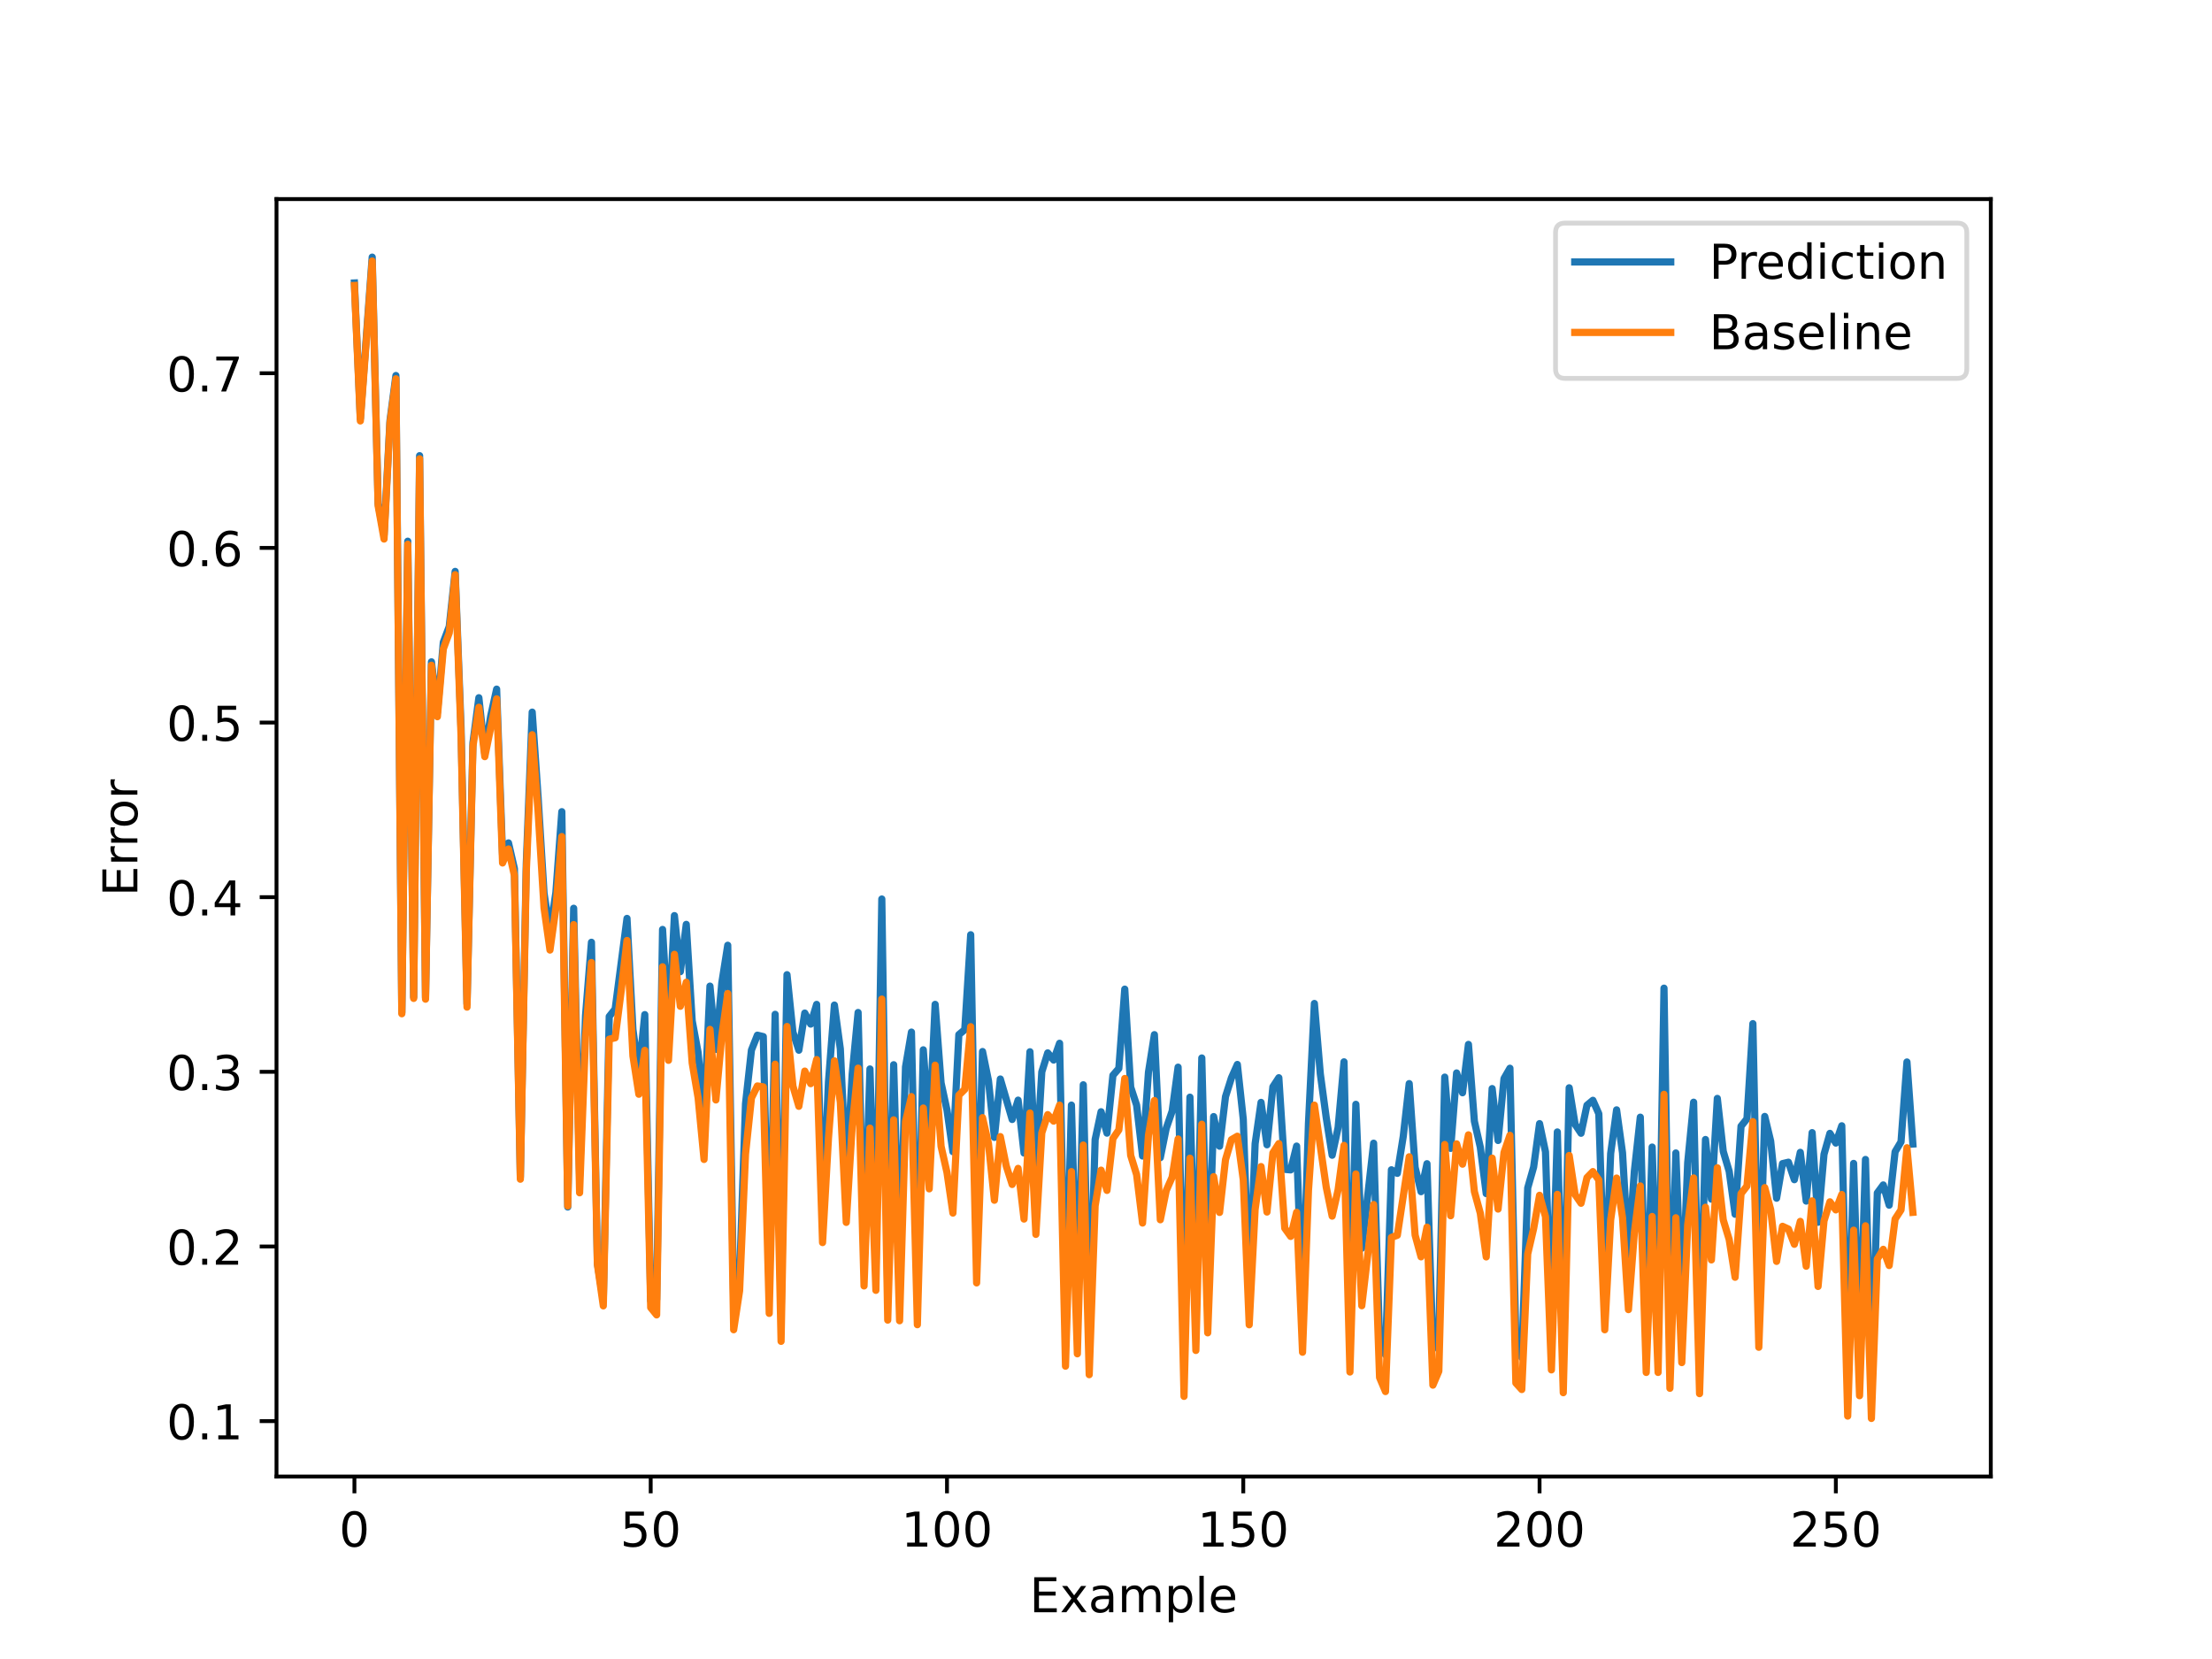 <?xml version="1.0" encoding="utf-8" standalone="no"?>
<!DOCTYPE svg PUBLIC "-//W3C//DTD SVG 1.1//EN"
  "http://www.w3.org/Graphics/SVG/1.1/DTD/svg11.dtd">
<!-- Created with matplotlib (https://matplotlib.org/) -->
<svg height="345.6pt" version="1.1" viewBox="0 0 460.8 345.6" width="460.8pt" xmlns="http://www.w3.org/2000/svg" xmlns:xlink="http://www.w3.org/1999/xlink">
 <defs>
  <style type="text/css">
*{stroke-linecap:butt;stroke-linejoin:round;}
  </style>
 </defs>
 <g id="figure_1">
  <g id="patch_1">
   <path d="M 0 345.6 
L 460.8 345.6 
L 460.8 0 
L 0 0 
z
" style="fill:#ffffff;"/>
  </g>
  <g id="axes_1">
   <g id="patch_2">
    <path d="M 57.6 307.584 
L 414.72 307.584 
L 414.72 41.472 
L 57.6 41.472 
z
" style="fill:#ffffff;"/>
   </g>
   <g id="matplotlib.axis_1">
    <g id="xtick_1">
     <g id="line2d_1">
      <defs>
       <path d="M 0 0 
L 0 3.5 
" id="m9596ee7561" style="stroke:#000000;stroke-width:0.8;"/>
      </defs>
      <g>
       <use style="stroke:#000000;stroke-width:0.8;" x="73.833" xlink:href="#m9596ee7561" y="307.584"/>
      </g>
     </g>
     <g id="text_1">
      <!-- 0 -->
      <defs>
       <path d="M 31.781 66.406 
Q 24.172 66.406 20.328 58.906 
Q 16.5 51.422 16.5 36.375 
Q 16.5 21.391 20.328 13.891 
Q 24.172 6.391 31.781 6.391 
Q 39.453 6.391 43.281 13.891 
Q 47.125 21.391 47.125 36.375 
Q 47.125 51.422 43.281 58.906 
Q 39.453 66.406 31.781 66.406 
z
M 31.781 74.219 
Q 44.047 74.219 50.516 64.516 
Q 56.984 54.828 56.984 36.375 
Q 56.984 17.969 50.516 8.266 
Q 44.047 -1.422 31.781 -1.422 
Q 19.531 -1.422 13.062 8.266 
Q 6.594 17.969 6.594 36.375 
Q 6.594 54.828 13.062 64.516 
Q 19.531 74.219 31.781 74.219 
z
" id="DejaVuSans-48"/>
      </defs>
      <g transform="translate(70.651 322.182)scale(0.1 -0.1)">
       <use xlink:href="#DejaVuSans-48"/>
      </g>
     </g>
    </g>
    <g id="xtick_2">
     <g id="line2d_2">
      <g>
       <use style="stroke:#000000;stroke-width:0.8;" x="135.554" xlink:href="#m9596ee7561" y="307.584"/>
      </g>
     </g>
     <g id="text_2">
      <!-- 50 -->
      <defs>
       <path d="M 10.797 72.906 
L 49.516 72.906 
L 49.516 64.594 
L 19.828 64.594 
L 19.828 46.734 
Q 21.969 47.469 24.109 47.828 
Q 26.266 48.188 28.422 48.188 
Q 40.625 48.188 47.75 41.5 
Q 54.891 34.812 54.891 23.391 
Q 54.891 11.625 47.562 5.094 
Q 40.234 -1.422 26.906 -1.422 
Q 22.312 -1.422 17.547 -0.641 
Q 12.797 0.141 7.719 1.703 
L 7.719 11.625 
Q 12.109 9.234 16.797 8.062 
Q 21.484 6.891 26.703 6.891 
Q 35.156 6.891 40.078 11.328 
Q 45.016 15.766 45.016 23.391 
Q 45.016 31 40.078 35.438 
Q 35.156 39.891 26.703 39.891 
Q 22.75 39.891 18.812 39.016 
Q 14.891 38.141 10.797 36.281 
z
" id="DejaVuSans-53"/>
      </defs>
      <g transform="translate(129.192 322.182)scale(0.1 -0.1)">
       <use xlink:href="#DejaVuSans-53"/>
       <use x="63.623" xlink:href="#DejaVuSans-48"/>
      </g>
     </g>
    </g>
    <g id="xtick_3">
     <g id="line2d_3">
      <g>
       <use style="stroke:#000000;stroke-width:0.8;" x="197.276" xlink:href="#m9596ee7561" y="307.584"/>
      </g>
     </g>
     <g id="text_3">
      <!-- 100 -->
      <defs>
       <path d="M 12.406 8.297 
L 28.516 8.297 
L 28.516 63.922 
L 10.984 60.406 
L 10.984 69.391 
L 28.422 72.906 
L 38.281 72.906 
L 38.281 8.297 
L 54.391 8.297 
L 54.391 0 
L 12.406 0 
z
" id="DejaVuSans-49"/>
      </defs>
      <g transform="translate(187.732 322.182)scale(0.1 -0.1)">
       <use xlink:href="#DejaVuSans-49"/>
       <use x="63.623" xlink:href="#DejaVuSans-48"/>
       <use x="127.246" xlink:href="#DejaVuSans-48"/>
      </g>
     </g>
    </g>
    <g id="xtick_4">
     <g id="line2d_4">
      <g>
       <use style="stroke:#000000;stroke-width:0.8;" x="258.997" xlink:href="#m9596ee7561" y="307.584"/>
      </g>
     </g>
     <g id="text_4">
      <!-- 150 -->
      <g transform="translate(249.453 322.182)scale(0.1 -0.1)">
       <use xlink:href="#DejaVuSans-49"/>
       <use x="63.623" xlink:href="#DejaVuSans-53"/>
       <use x="127.246" xlink:href="#DejaVuSans-48"/>
      </g>
     </g>
    </g>
    <g id="xtick_5">
     <g id="line2d_5">
      <g>
       <use style="stroke:#000000;stroke-width:0.8;" x="320.718" xlink:href="#m9596ee7561" y="307.584"/>
      </g>
     </g>
     <g id="text_5">
      <!-- 200 -->
      <defs>
       <path d="M 19.188 8.297 
L 53.609 8.297 
L 53.609 0 
L 7.328 0 
L 7.328 8.297 
Q 12.938 14.109 22.625 23.891 
Q 32.328 33.688 34.812 36.531 
Q 39.547 41.844 41.422 45.531 
Q 43.312 49.219 43.312 52.781 
Q 43.312 58.594 39.234 62.25 
Q 35.156 65.922 28.609 65.922 
Q 23.969 65.922 18.812 64.312 
Q 13.672 62.703 7.812 59.422 
L 7.812 69.391 
Q 13.766 71.781 18.938 73 
Q 24.125 74.219 28.422 74.219 
Q 39.75 74.219 46.484 68.547 
Q 53.219 62.891 53.219 53.422 
Q 53.219 48.922 51.531 44.891 
Q 49.859 40.875 45.406 35.406 
Q 44.188 33.984 37.641 27.219 
Q 31.109 20.453 19.188 8.297 
z
" id="DejaVuSans-50"/>
      </defs>
      <g transform="translate(311.175 322.182)scale(0.1 -0.1)">
       <use xlink:href="#DejaVuSans-50"/>
       <use x="63.623" xlink:href="#DejaVuSans-48"/>
       <use x="127.246" xlink:href="#DejaVuSans-48"/>
      </g>
     </g>
    </g>
    <g id="xtick_6">
     <g id="line2d_6">
      <g>
       <use style="stroke:#000000;stroke-width:0.8;" x="382.44" xlink:href="#m9596ee7561" y="307.584"/>
      </g>
     </g>
     <g id="text_6">
      <!-- 250 -->
      <g transform="translate(372.896 322.182)scale(0.1 -0.1)">
       <use xlink:href="#DejaVuSans-50"/>
       <use x="63.623" xlink:href="#DejaVuSans-53"/>
       <use x="127.246" xlink:href="#DejaVuSans-48"/>
      </g>
     </g>
    </g>
    <g id="text_7">
     <!-- Example -->
     <defs>
      <path d="M 9.812 72.906 
L 55.906 72.906 
L 55.906 64.594 
L 19.672 64.594 
L 19.672 43.016 
L 54.391 43.016 
L 54.391 34.719 
L 19.672 34.719 
L 19.672 8.297 
L 56.781 8.297 
L 56.781 0 
L 9.812 0 
z
" id="DejaVuSans-69"/>
      <path d="M 54.891 54.688 
L 35.109 28.078 
L 55.906 0 
L 45.312 0 
L 29.391 21.484 
L 13.484 0 
L 2.875 0 
L 24.125 28.609 
L 4.688 54.688 
L 15.281 54.688 
L 29.781 35.203 
L 44.281 54.688 
z
" id="DejaVuSans-120"/>
      <path d="M 34.281 27.484 
Q 23.391 27.484 19.188 25 
Q 14.984 22.516 14.984 16.5 
Q 14.984 11.719 18.141 8.906 
Q 21.297 6.109 26.703 6.109 
Q 34.188 6.109 38.703 11.406 
Q 43.219 16.703 43.219 25.484 
L 43.219 27.484 
z
M 52.203 31.203 
L 52.203 0 
L 43.219 0 
L 43.219 8.297 
Q 40.141 3.328 35.547 0.953 
Q 30.953 -1.422 24.312 -1.422 
Q 15.922 -1.422 10.953 3.297 
Q 6 8.016 6 15.922 
Q 6 25.141 12.172 29.828 
Q 18.359 34.516 30.609 34.516 
L 43.219 34.516 
L 43.219 35.406 
Q 43.219 41.609 39.141 45 
Q 35.062 48.391 27.688 48.391 
Q 23 48.391 18.547 47.266 
Q 14.109 46.141 10.016 43.891 
L 10.016 52.203 
Q 14.938 54.109 19.578 55.047 
Q 24.219 56 28.609 56 
Q 40.484 56 46.344 49.844 
Q 52.203 43.703 52.203 31.203 
z
" id="DejaVuSans-97"/>
      <path d="M 52 44.188 
Q 55.375 50.25 60.062 53.125 
Q 64.75 56 71.094 56 
Q 79.641 56 84.281 50.016 
Q 88.922 44.047 88.922 33.016 
L 88.922 0 
L 79.891 0 
L 79.891 32.719 
Q 79.891 40.578 77.094 44.375 
Q 74.312 48.188 68.609 48.188 
Q 61.625 48.188 57.562 43.547 
Q 53.516 38.922 53.516 30.906 
L 53.516 0 
L 44.484 0 
L 44.484 32.719 
Q 44.484 40.625 41.703 44.406 
Q 38.922 48.188 33.109 48.188 
Q 26.219 48.188 22.156 43.531 
Q 18.109 38.875 18.109 30.906 
L 18.109 0 
L 9.078 0 
L 9.078 54.688 
L 18.109 54.688 
L 18.109 46.188 
Q 21.188 51.219 25.484 53.609 
Q 29.781 56 35.688 56 
Q 41.656 56 45.828 52.969 
Q 50 49.953 52 44.188 
z
" id="DejaVuSans-109"/>
      <path d="M 18.109 8.203 
L 18.109 -20.797 
L 9.078 -20.797 
L 9.078 54.688 
L 18.109 54.688 
L 18.109 46.391 
Q 20.953 51.266 25.266 53.625 
Q 29.594 56 35.594 56 
Q 45.562 56 51.781 48.094 
Q 58.016 40.188 58.016 27.297 
Q 58.016 14.406 51.781 6.484 
Q 45.562 -1.422 35.594 -1.422 
Q 29.594 -1.422 25.266 0.953 
Q 20.953 3.328 18.109 8.203 
z
M 48.688 27.297 
Q 48.688 37.203 44.609 42.844 
Q 40.531 48.484 33.406 48.484 
Q 26.266 48.484 22.188 42.844 
Q 18.109 37.203 18.109 27.297 
Q 18.109 17.391 22.188 11.75 
Q 26.266 6.109 33.406 6.109 
Q 40.531 6.109 44.609 11.75 
Q 48.688 17.391 48.688 27.297 
z
" id="DejaVuSans-112"/>
      <path d="M 9.422 75.984 
L 18.406 75.984 
L 18.406 0 
L 9.422 0 
z
" id="DejaVuSans-108"/>
      <path d="M 56.203 29.594 
L 56.203 25.203 
L 14.891 25.203 
Q 15.484 15.922 20.484 11.062 
Q 25.484 6.203 34.422 6.203 
Q 39.594 6.203 44.453 7.469 
Q 49.312 8.734 54.109 11.281 
L 54.109 2.781 
Q 49.266 0.734 44.188 -0.344 
Q 39.109 -1.422 33.891 -1.422 
Q 20.797 -1.422 13.156 6.188 
Q 5.516 13.812 5.516 26.812 
Q 5.516 40.234 12.766 48.109 
Q 20.016 56 32.328 56 
Q 43.359 56 49.781 48.891 
Q 56.203 41.797 56.203 29.594 
z
M 47.219 32.234 
Q 47.125 39.594 43.094 43.984 
Q 39.062 48.391 32.422 48.391 
Q 24.906 48.391 20.391 44.141 
Q 15.875 39.891 15.188 32.172 
z
" id="DejaVuSans-101"/>
     </defs>
     <g transform="translate(214.467 335.861)scale(0.1 -0.1)">
      <use xlink:href="#DejaVuSans-69"/>
      <use x="63.184" xlink:href="#DejaVuSans-120"/>
      <use x="122.363" xlink:href="#DejaVuSans-97"/>
      <use x="183.643" xlink:href="#DejaVuSans-109"/>
      <use x="281.055" xlink:href="#DejaVuSans-112"/>
      <use x="344.531" xlink:href="#DejaVuSans-108"/>
      <use x="372.314" xlink:href="#DejaVuSans-101"/>
     </g>
    </g>
   </g>
   <g id="matplotlib.axis_2">
    <g id="ytick_1">
     <g id="line2d_7">
      <defs>
       <path d="M 0 0 
L -3.5 0 
" id="mb8bf549bc8" style="stroke:#000000;stroke-width:0.8;"/>
      </defs>
      <g>
       <use style="stroke:#000000;stroke-width:0.8;" x="57.6" xlink:href="#mb8bf549bc8" y="296.042"/>
      </g>
     </g>
     <g id="text_8">
      <!-- 0.1 -->
      <defs>
       <path d="M 10.688 12.406 
L 21 12.406 
L 21 0 
L 10.688 0 
z
" id="DejaVuSans-46"/>
      </defs>
      <g transform="translate(34.697 299.842)scale(0.1 -0.1)">
       <use xlink:href="#DejaVuSans-48"/>
       <use x="63.623" xlink:href="#DejaVuSans-46"/>
       <use x="95.41" xlink:href="#DejaVuSans-49"/>
      </g>
     </g>
    </g>
    <g id="ytick_2">
     <g id="line2d_8">
      <g>
       <use style="stroke:#000000;stroke-width:0.8;" x="57.6" xlink:href="#mb8bf549bc8" y="259.661"/>
      </g>
     </g>
     <g id="text_9">
      <!-- 0.2 -->
      <g transform="translate(34.697 263.46)scale(0.1 -0.1)">
       <use xlink:href="#DejaVuSans-48"/>
       <use x="63.623" xlink:href="#DejaVuSans-46"/>
       <use x="95.41" xlink:href="#DejaVuSans-50"/>
      </g>
     </g>
    </g>
    <g id="ytick_3">
     <g id="line2d_9">
      <g>
       <use style="stroke:#000000;stroke-width:0.8;" x="57.6" xlink:href="#mb8bf549bc8" y="223.28"/>
      </g>
     </g>
     <g id="text_10">
      <!-- 0.3 -->
      <defs>
       <path d="M 40.578 39.312 
Q 47.656 37.797 51.625 33 
Q 55.609 28.219 55.609 21.188 
Q 55.609 10.406 48.188 4.484 
Q 40.766 -1.422 27.094 -1.422 
Q 22.516 -1.422 17.656 -0.516 
Q 12.797 0.391 7.625 2.203 
L 7.625 11.719 
Q 11.719 9.328 16.594 8.109 
Q 21.484 6.891 26.812 6.891 
Q 36.078 6.891 40.938 10.547 
Q 45.797 14.203 45.797 21.188 
Q 45.797 27.641 41.281 31.266 
Q 36.766 34.906 28.719 34.906 
L 20.219 34.906 
L 20.219 43.016 
L 29.109 43.016 
Q 36.375 43.016 40.234 45.922 
Q 44.094 48.828 44.094 54.297 
Q 44.094 59.906 40.109 62.906 
Q 36.141 65.922 28.719 65.922 
Q 24.656 65.922 20.016 65.031 
Q 15.375 64.156 9.812 62.312 
L 9.812 71.094 
Q 15.438 72.656 20.344 73.438 
Q 25.25 74.219 29.594 74.219 
Q 40.828 74.219 47.359 69.109 
Q 53.906 64.016 53.906 55.328 
Q 53.906 49.266 50.438 45.094 
Q 46.969 40.922 40.578 39.312 
z
" id="DejaVuSans-51"/>
      </defs>
      <g transform="translate(34.697 227.079)scale(0.1 -0.1)">
       <use xlink:href="#DejaVuSans-48"/>
       <use x="63.623" xlink:href="#DejaVuSans-46"/>
       <use x="95.41" xlink:href="#DejaVuSans-51"/>
      </g>
     </g>
    </g>
    <g id="ytick_4">
     <g id="line2d_10">
      <g>
       <use style="stroke:#000000;stroke-width:0.8;" x="57.6" xlink:href="#mb8bf549bc8" y="186.899"/>
      </g>
     </g>
     <g id="text_11">
      <!-- 0.4 -->
      <defs>
       <path d="M 37.797 64.312 
L 12.891 25.391 
L 37.797 25.391 
z
M 35.203 72.906 
L 47.609 72.906 
L 47.609 25.391 
L 58.016 25.391 
L 58.016 17.188 
L 47.609 17.188 
L 47.609 0 
L 37.797 0 
L 37.797 17.188 
L 4.891 17.188 
L 4.891 26.703 
z
" id="DejaVuSans-52"/>
      </defs>
      <g transform="translate(34.697 190.698)scale(0.1 -0.1)">
       <use xlink:href="#DejaVuSans-48"/>
       <use x="63.623" xlink:href="#DejaVuSans-46"/>
       <use x="95.41" xlink:href="#DejaVuSans-52"/>
      </g>
     </g>
    </g>
    <g id="ytick_5">
     <g id="line2d_11">
      <g>
       <use style="stroke:#000000;stroke-width:0.8;" x="57.6" xlink:href="#mb8bf549bc8" y="150.517"/>
      </g>
     </g>
     <g id="text_12">
      <!-- 0.5 -->
      <g transform="translate(34.697 154.317)scale(0.1 -0.1)">
       <use xlink:href="#DejaVuSans-48"/>
       <use x="63.623" xlink:href="#DejaVuSans-46"/>
       <use x="95.41" xlink:href="#DejaVuSans-53"/>
      </g>
     </g>
    </g>
    <g id="ytick_6">
     <g id="line2d_12">
      <g>
       <use style="stroke:#000000;stroke-width:0.8;" x="57.6" xlink:href="#mb8bf549bc8" y="114.136"/>
      </g>
     </g>
     <g id="text_13">
      <!-- 0.6 -->
      <defs>
       <path d="M 33.016 40.375 
Q 26.375 40.375 22.484 35.828 
Q 18.609 31.297 18.609 23.391 
Q 18.609 15.531 22.484 10.953 
Q 26.375 6.391 33.016 6.391 
Q 39.656 6.391 43.531 10.953 
Q 47.406 15.531 47.406 23.391 
Q 47.406 31.297 43.531 35.828 
Q 39.656 40.375 33.016 40.375 
z
M 52.594 71.297 
L 52.594 62.312 
Q 48.875 64.062 45.094 64.984 
Q 41.312 65.922 37.594 65.922 
Q 27.828 65.922 22.672 59.328 
Q 17.531 52.734 16.797 39.406 
Q 19.672 43.656 24.016 45.922 
Q 28.375 48.188 33.594 48.188 
Q 44.578 48.188 50.953 41.516 
Q 57.328 34.859 57.328 23.391 
Q 57.328 12.156 50.688 5.359 
Q 44.047 -1.422 33.016 -1.422 
Q 20.359 -1.422 13.672 8.266 
Q 6.984 17.969 6.984 36.375 
Q 6.984 53.656 15.188 63.938 
Q 23.391 74.219 37.203 74.219 
Q 40.922 74.219 44.703 73.484 
Q 48.484 72.75 52.594 71.297 
z
" id="DejaVuSans-54"/>
      </defs>
      <g transform="translate(34.697 117.935)scale(0.1 -0.1)">
       <use xlink:href="#DejaVuSans-48"/>
       <use x="63.623" xlink:href="#DejaVuSans-46"/>
       <use x="95.41" xlink:href="#DejaVuSans-54"/>
      </g>
     </g>
    </g>
    <g id="ytick_7">
     <g id="line2d_13">
      <g>
       <use style="stroke:#000000;stroke-width:0.8;" x="57.6" xlink:href="#mb8bf549bc8" y="77.755"/>
      </g>
     </g>
     <g id="text_14">
      <!-- 0.7 -->
      <defs>
       <path d="M 8.203 72.906 
L 55.078 72.906 
L 55.078 68.703 
L 28.609 0 
L 18.312 0 
L 43.219 64.594 
L 8.203 64.594 
z
" id="DejaVuSans-55"/>
      </defs>
      <g transform="translate(34.697 81.554)scale(0.1 -0.1)">
       <use xlink:href="#DejaVuSans-48"/>
       <use x="63.623" xlink:href="#DejaVuSans-46"/>
       <use x="95.41" xlink:href="#DejaVuSans-55"/>
      </g>
     </g>
    </g>
    <g id="text_15">
     <!-- Error -->
     <defs>
      <path d="M 41.109 46.297 
Q 39.594 47.172 37.812 47.578 
Q 36.031 48 33.891 48 
Q 26.266 48 22.188 43.047 
Q 18.109 38.094 18.109 28.812 
L 18.109 0 
L 9.078 0 
L 9.078 54.688 
L 18.109 54.688 
L 18.109 46.188 
Q 20.953 51.172 25.484 53.578 
Q 30.031 56 36.531 56 
Q 37.453 56 38.578 55.875 
Q 39.703 55.766 41.062 55.516 
z
" id="DejaVuSans-114"/>
      <path d="M 30.609 48.391 
Q 23.391 48.391 19.188 42.75 
Q 14.984 37.109 14.984 27.297 
Q 14.984 17.484 19.156 11.844 
Q 23.344 6.203 30.609 6.203 
Q 37.797 6.203 41.984 11.859 
Q 46.188 17.531 46.188 27.297 
Q 46.188 37.016 41.984 42.703 
Q 37.797 48.391 30.609 48.391 
z
M 30.609 56 
Q 42.328 56 49.016 48.375 
Q 55.719 40.766 55.719 27.297 
Q 55.719 13.875 49.016 6.219 
Q 42.328 -1.422 30.609 -1.422 
Q 18.844 -1.422 12.172 6.219 
Q 5.516 13.875 5.516 27.297 
Q 5.516 40.766 12.172 48.375 
Q 18.844 56 30.609 56 
z
" id="DejaVuSans-111"/>
     </defs>
     <g transform="translate(28.617 186.713)rotate(-90)scale(0.1 -0.1)">
      <use xlink:href="#DejaVuSans-69"/>
      <use x="63.184" xlink:href="#DejaVuSans-114"/>
      <use x="102.547" xlink:href="#DejaVuSans-114"/>
      <use x="141.41" xlink:href="#DejaVuSans-111"/>
      <use x="202.592" xlink:href="#DejaVuSans-114"/>
     </g>
    </g>
   </g>
   <g id="line2d_14">
    <path clip-path="url(#p3c044c644c)" d="M 73.833 58.948 
L 75.067 87.185 
L 77.536 53.568 
L 78.77 104.899 
L 80.005 111.431 
L 81.239 87.633 
L 82.474 78.227 
L 83.708 210.894 
L 84.943 112.745 
L 86.177 207.688 
L 87.411 94.928 
L 88.646 207.805 
L 89.88 137.875 
L 91.115 148.38 
L 92.349 133.793 
L 93.584 130.521 
L 94.818 119.033 
L 96.052 151.783 
L 97.287 209.084 
L 98.521 154.745 
L 99.756 145.35 
L 100.99 156.863 
L 102.225 149.149 
L 103.459 143.561 
L 104.693 178.053 
L 105.928 175.593 
L 107.162 180.958 
L 108.397 245.227 
L 109.631 179.976 
L 110.866 148.35 
L 112.1 166.113 
L 113.334 186.084 
L 114.569 194.144 
L 115.803 185.905 
L 117.038 169.087 
L 118.272 251.44 
L 119.507 189.211 
L 120.741 244.999 
L 121.975 211.589 
L 123.21 196.293 
L 124.444 263.172 
L 125.679 270.852 
L 126.913 211.75 
L 128.148 210.207 
L 130.616 191.323 
L 131.851 214.469 
L 133.085 223.593 
L 134.32 211.362 
L 135.554 270.961 
L 136.789 270.681 
L 138.023 193.623 
L 139.257 214.835 
L 140.492 190.739 
L 141.726 202.419 
L 142.961 192.566 
L 144.195 212.641 
L 145.43 219.272 
L 146.664 232.829 
L 147.898 205.429 
L 149.133 218.61 
L 150.367 204.745 
L 151.602 196.915 
L 152.836 271.195 
L 154.071 266.023 
L 155.305 229.929 
L 156.539 218.756 
L 157.774 215.65 
L 159.008 215.943 
L 160.243 268.103 
L 161.477 211.301 
L 162.712 273.63 
L 163.946 203.048 
L 165.18 215.009 
L 166.415 218.777 
L 167.649 211.043 
L 168.884 213.339 
L 170.118 209.236 
L 171.353 254.284 
L 172.587 225.356 
L 173.821 209.373 
L 175.056 218.513 
L 176.29 245.53 
L 177.525 223.765 
L 178.759 210.921 
L 179.994 262.773 
L 181.228 222.686 
L 182.462 263.639 
L 183.697 187.282 
L 184.931 269.566 
L 186.166 221.804 
L 187.4 264.706 
L 188.635 222.27 
L 189.869 215.005 
L 191.103 270.709 
L 192.338 218.697 
L 193.572 235.809 
L 194.807 209.23 
L 196.041 225.57 
L 197.276 231.257 
L 198.51 239.915 
L 199.744 215.528 
L 200.979 214.498 
L 202.213 194.725 
L 203.448 261.53 
L 204.682 219.055 
L 205.917 225.13 
L 207.151 236.937 
L 208.385 224.778 
L 210.854 233.207 
L 212.089 229.18 
L 213.323 240.2 
L 214.558 219.105 
L 215.792 244.096 
L 217.026 223.296 
L 218.261 219.336 
L 219.495 220.829 
L 220.73 217.333 
L 221.964 277.591 
L 223.199 230.213 
L 224.433 274.043 
L 225.667 225.983 
L 226.902 279.21 
L 228.136 237.39 
L 229.371 231.597 
L 230.605 236.052 
L 231.84 224.01 
L 233.074 222.578 
L 234.308 206.059 
L 235.543 226.463 
L 236.777 230.22 
L 238.012 240.817 
L 239.246 223.368 
L 240.48 215.537 
L 241.715 241.159 
L 242.949 235.05 
L 244.184 231.455 
L 245.418 222.31 
L 246.653 283.251 
L 247.887 228.562 
L 249.121 273.814 
L 250.356 220.397 
L 251.59 269.995 
L 252.825 232.605 
L 254.059 238.774 
L 255.294 228.451 
L 256.528 224.535 
L 257.762 221.749 
L 258.997 233.16 
L 260.231 269.469 
L 261.466 238.253 
L 262.7 229.649 
L 263.935 238.479 
L 265.169 226.402 
L 266.403 224.514 
L 267.638 243.597 
L 268.872 243.711 
L 270.107 238.751 
L 271.341 273.63 
L 272.576 234.039 
L 273.81 209.044 
L 275.044 223.693 
L 276.279 232.843 
L 277.513 240.653 
L 278.748 234.918 
L 279.982 221.2 
L 281.217 278.244 
L 282.451 230.052 
L 283.685 260.031 
L 286.154 238.151 
L 287.389 279.409 
L 288.623 282.217 
L 289.858 243.688 
L 291.092 244.429 
L 292.326 236.708 
L 293.561 225.735 
L 294.795 243.188 
L 296.03 248.247 
L 297.264 242.422 
L 298.499 280.988 
L 299.733 277.669 
L 300.967 224.382 
L 302.202 239.228 
L 303.436 223.518 
L 304.671 227.641 
L 305.905 217.573 
L 307.14 233.577 
L 308.374 238.975 
L 309.608 248.649 
L 310.843 226.772 
L 312.077 237.583 
L 313.312 224.683 
L 314.546 222.537 
L 315.781 279.496 
L 317.015 282.789 
L 318.249 247.474 
L 319.484 243.124 
L 320.718 234.074 
L 321.953 239.95 
L 323.187 277.664 
L 324.422 235.809 
L 325.656 282.482 
L 326.89 226.608 
L 328.125 234.229 
L 329.359 236.078 
L 330.594 230.244 
L 331.828 229.218 
L 333.063 232.019 
L 334.297 269.842 
L 335.531 240.297 
L 336.766 231.205 
L 338 240.144 
L 339.235 261.388 
L 340.469 243.938 
L 341.704 232.728 
L 342.938 278.874 
L 344.172 238.955 
L 345.407 278.709 
L 346.641 205.852 
L 347.876 282.003 
L 349.11 240.185 
L 350.345 272.966 
L 351.579 242.196 
L 352.813 229.612 
L 354.048 282.899 
L 355.282 237.382 
L 356.517 249.803 
L 357.751 228.82 
L 358.986 239.859 
L 360.22 244.005 
L 361.454 252.951 
L 362.689 234.609 
L 363.923 233.067 
L 365.158 213.246 
L 366.392 273.268 
L 367.627 232.575 
L 368.861 237.706 
L 370.095 249.608 
L 371.33 242.401 
L 372.564 242.11 
L 373.799 245.75 
L 375.033 240.056 
L 376.268 250.208 
L 377.502 235.949 
L 378.736 254.619 
L 379.971 240.464 
L 381.205 236.101 
L 382.44 238.124 
L 383.674 234.522 
L 384.909 287.587 
L 386.143 242.359 
L 387.377 282.411 
L 388.612 241.536 
L 389.846 287.984 
L 391.081 248.515 
L 392.315 246.844 
L 393.55 251.06 
L 394.784 239.927 
L 396.018 237.859 
L 397.253 221.233 
L 398.487 238.324 
L 398.487 238.324 
" style="fill:none;stroke:#1f77b4;stroke-linecap:square;stroke-width:1.5;"/>
   </g>
   <g id="line2d_15">
    <path clip-path="url(#p3c044c644c)" d="M 73.833 59.478 
L 75.067 87.69 
L 77.536 54.375 
L 78.77 105.37 
L 80.005 112.295 
L 81.239 88.105 
L 82.474 78.913 
L 83.708 211.185 
L 84.943 113.378 
L 86.177 207.984 
L 87.411 95.573 
L 88.646 208.147 
L 89.88 138.584 
L 91.115 149.3 
L 92.349 135.179 
L 93.584 131.837 
L 94.818 119.716 
L 96.052 153.52 
L 97.287 209.802 
L 98.521 155.484 
L 99.756 147.342 
L 100.99 157.624 
L 103.459 145.582 
L 104.693 179.772 
L 105.928 176.86 
L 107.162 182.417 
L 108.397 245.653 
L 109.631 181.684 
L 110.866 153.057 
L 112.1 169.162 
L 113.334 189.149 
L 114.569 197.909 
L 115.803 189.133 
L 117.038 174.272 
L 118.272 251.228 
L 119.507 192.614 
L 120.741 248.48 
L 121.975 215.978 
L 123.21 200.517 
L 124.444 263.39 
L 125.679 272.038 
L 126.913 216.482 
L 128.148 216.194 
L 129.382 206.595 
L 130.616 195.923 
L 131.851 219.973 
L 133.085 227.952 
L 134.32 218.811 
L 135.554 272.395 
L 136.789 273.915 
L 138.023 201.405 
L 139.257 220.885 
L 140.492 198.804 
L 141.726 209.627 
L 142.961 204.619 
L 144.195 221.44 
L 145.43 228.701 
L 146.664 241.532 
L 147.898 214.45 
L 149.133 229.138 
L 150.367 215.788 
L 151.602 206.967 
L 152.836 277.009 
L 154.071 268.89 
L 155.305 240.421 
L 156.539 228.73 
L 157.774 226.226 
L 159.008 226.419 
L 160.243 273.6 
L 161.477 221.699 
L 162.712 279.425 
L 163.946 213.839 
L 165.18 226.249 
L 166.415 230.463 
L 167.649 223.13 
L 168.884 225.747 
L 170.118 220.733 
L 171.353 258.848 
L 172.587 237.084 
L 173.821 220.995 
L 175.056 229.623 
L 176.29 254.646 
L 177.525 234.684 
L 178.759 222.514 
L 179.994 267.884 
L 181.228 235.014 
L 182.462 268.798 
L 183.697 208.132 
L 184.931 275.002 
L 186.166 233.294 
L 187.4 275.137 
L 188.635 233.655 
L 189.869 228.443 
L 191.103 275.96 
L 192.338 230.826 
L 193.572 247.662 
L 194.807 221.898 
L 196.041 238.796 
L 197.276 244.261 
L 198.51 252.705 
L 199.744 228.15 
L 200.979 226.922 
L 202.213 213.883 
L 203.448 267.25 
L 204.682 232.825 
L 205.917 238.23 
L 207.151 250.033 
L 208.385 236.776 
L 209.62 242.89 
L 210.854 246.744 
L 212.089 243.396 
L 213.323 253.953 
L 214.558 231.86 
L 215.792 257.14 
L 217.026 236.004 
L 218.261 232.195 
L 219.495 233.555 
L 220.73 230.216 
L 221.964 284.598 
L 223.199 244.071 
L 224.433 282.021 
L 225.667 238.534 
L 226.902 286.37 
L 228.136 251.201 
L 229.371 243.764 
L 230.605 247.982 
L 231.84 237.179 
L 233.074 235.381 
L 234.308 224.667 
L 235.543 240.695 
L 236.777 244.706 
L 238.012 254.779 
L 239.246 236.489 
L 240.48 229.258 
L 241.715 254.099 
L 242.949 248.009 
L 244.184 245.209 
L 245.418 237.271 
L 246.653 290.89 
L 247.887 241.276 
L 249.121 281.322 
L 250.356 234.199 
L 251.59 277.653 
L 252.825 245.117 
L 254.059 252.574 
L 255.294 241.587 
L 256.528 237.418 
L 257.762 236.694 
L 258.997 245.771 
L 260.231 275.976 
L 261.466 251.937 
L 262.7 243.019 
L 263.935 252.491 
L 265.169 240.165 
L 266.403 238.233 
L 267.638 255.855 
L 268.872 257.567 
L 270.107 252.546 
L 271.341 281.694 
L 272.576 248.011 
L 273.81 230.221 
L 276.279 247.301 
L 277.513 253.34 
L 278.748 247.88 
L 279.982 238.611 
L 281.217 285.815 
L 282.451 244.565 
L 283.685 272.008 
L 286.154 250.925 
L 287.389 286.962 
L 288.623 289.884 
L 289.858 257.78 
L 291.092 257.323 
L 293.561 240.98 
L 294.795 257.294 
L 296.03 261.821 
L 297.264 255.645 
L 298.499 288.549 
L 299.733 285.648 
L 300.967 238.422 
L 302.202 253.262 
L 303.436 238.281 
L 304.671 242.516 
L 305.905 236.411 
L 307.14 248.225 
L 308.374 252.728 
L 309.608 261.836 
L 310.843 241.258 
L 312.077 251.872 
L 313.312 240.093 
L 314.546 236.507 
L 315.781 288.104 
L 317.015 289.464 
L 318.249 261.234 
L 319.484 255.931 
L 320.718 249.002 
L 321.953 253.456 
L 323.187 285.372 
L 324.422 248.805 
L 325.656 290.124 
L 326.89 240.706 
L 328.125 248.859 
L 329.359 250.661 
L 330.594 245.328 
L 331.828 244.063 
L 333.063 245.818 
L 334.297 277.014 
L 335.531 254.137 
L 336.766 245.414 
L 338 253.671 
L 339.235 272.816 
L 340.469 256.778 
L 341.704 247.054 
L 342.938 285.903 
L 344.172 253.418 
L 345.407 285.902 
L 346.641 227.969 
L 347.876 289.204 
L 349.11 253.687 
L 350.345 283.854 
L 351.579 255.146 
L 352.813 245.392 
L 354.048 290.322 
L 355.282 251.495 
L 356.517 262.462 
L 357.751 243.27 
L 358.986 254.135 
L 360.22 258.216 
L 361.454 266.077 
L 362.689 248.663 
L 363.923 247.073 
L 365.158 233.657 
L 366.392 280.663 
L 367.627 247.408 
L 368.861 251.969 
L 370.095 262.766 
L 371.33 255.464 
L 372.564 256.034 
L 373.799 259.205 
L 375.033 254.437 
L 376.268 263.776 
L 377.502 250.165 
L 378.736 267.987 
L 379.971 254.342 
L 381.205 250.361 
L 382.44 252.044 
L 383.674 248.84 
L 384.909 294.997 
L 386.143 256.274 
L 387.377 290.752 
L 388.612 255.354 
L 389.846 295.488 
L 391.081 262.288 
L 392.315 260.257 
L 393.55 263.631 
L 394.784 253.946 
L 396.018 252.046 
L 397.253 239.099 
L 398.487 252.554 
L 398.487 252.554 
" style="fill:none;stroke:#ff7f0e;stroke-linecap:square;stroke-width:1.5;"/>
   </g>
   <g id="patch_3">
    <path d="M 57.6 307.584 
L 57.6 41.472 
" style="fill:none;stroke:#000000;stroke-linecap:square;stroke-linejoin:miter;stroke-width:0.8;"/>
   </g>
   <g id="patch_4">
    <path d="M 414.72 307.584 
L 414.72 41.472 
" style="fill:none;stroke:#000000;stroke-linecap:square;stroke-linejoin:miter;stroke-width:0.8;"/>
   </g>
   <g id="patch_5">
    <path d="M 57.6 307.584 
L 414.72 307.584 
" style="fill:none;stroke:#000000;stroke-linecap:square;stroke-linejoin:miter;stroke-width:0.8;"/>
   </g>
   <g id="patch_6">
    <path d="M 57.6 41.472 
L 414.72 41.472 
" style="fill:none;stroke:#000000;stroke-linecap:square;stroke-linejoin:miter;stroke-width:0.8;"/>
   </g>
   <g id="legend_1">
    <g id="patch_7">
     <path d="M 326.047 78.828 
L 407.72 78.828 
Q 409.72 78.828 409.72 76.828 
L 409.72 48.472 
Q 409.72 46.472 407.72 46.472 
L 326.047 46.472 
Q 324.047 46.472 324.047 48.472 
L 324.047 76.828 
Q 324.047 78.828 326.047 78.828 
z
" style="fill:#ffffff;opacity:0.8;stroke:#cccccc;stroke-linejoin:miter;"/>
    </g>
    <g id="line2d_16">
     <path d="M 328.047 54.57 
L 348.047 54.57 
" style="fill:none;stroke:#1f77b4;stroke-linecap:square;stroke-width:1.5;"/>
    </g>
    <g id="line2d_17"/>
    <g id="text_16">
     <!-- Prediction -->
     <defs>
      <path d="M 19.672 64.797 
L 19.672 37.406 
L 32.078 37.406 
Q 38.969 37.406 42.719 40.969 
Q 46.484 44.531 46.484 51.125 
Q 46.484 57.672 42.719 61.234 
Q 38.969 64.797 32.078 64.797 
z
M 9.812 72.906 
L 32.078 72.906 
Q 44.344 72.906 50.609 67.359 
Q 56.891 61.812 56.891 51.125 
Q 56.891 40.328 50.609 34.812 
Q 44.344 29.297 32.078 29.297 
L 19.672 29.297 
L 19.672 0 
L 9.812 0 
z
" id="DejaVuSans-80"/>
      <path d="M 45.406 46.391 
L 45.406 75.984 
L 54.391 75.984 
L 54.391 0 
L 45.406 0 
L 45.406 8.203 
Q 42.578 3.328 38.25 0.953 
Q 33.938 -1.422 27.875 -1.422 
Q 17.969 -1.422 11.734 6.484 
Q 5.516 14.406 5.516 27.297 
Q 5.516 40.188 11.734 48.094 
Q 17.969 56 27.875 56 
Q 33.938 56 38.25 53.625 
Q 42.578 51.266 45.406 46.391 
z
M 14.797 27.297 
Q 14.797 17.391 18.875 11.75 
Q 22.953 6.109 30.078 6.109 
Q 37.203 6.109 41.297 11.75 
Q 45.406 17.391 45.406 27.297 
Q 45.406 37.203 41.297 42.844 
Q 37.203 48.484 30.078 48.484 
Q 22.953 48.484 18.875 42.844 
Q 14.797 37.203 14.797 27.297 
z
" id="DejaVuSans-100"/>
      <path d="M 9.422 54.688 
L 18.406 54.688 
L 18.406 0 
L 9.422 0 
z
M 9.422 75.984 
L 18.406 75.984 
L 18.406 64.594 
L 9.422 64.594 
z
" id="DejaVuSans-105"/>
      <path d="M 48.781 52.594 
L 48.781 44.188 
Q 44.969 46.297 41.141 47.344 
Q 37.312 48.391 33.406 48.391 
Q 24.656 48.391 19.812 42.844 
Q 14.984 37.312 14.984 27.297 
Q 14.984 17.281 19.812 11.734 
Q 24.656 6.203 33.406 6.203 
Q 37.312 6.203 41.141 7.25 
Q 44.969 8.297 48.781 10.406 
L 48.781 2.094 
Q 45.016 0.344 40.984 -0.531 
Q 36.969 -1.422 32.422 -1.422 
Q 20.062 -1.422 12.781 6.344 
Q 5.516 14.109 5.516 27.297 
Q 5.516 40.672 12.859 48.328 
Q 20.219 56 33.016 56 
Q 37.156 56 41.109 55.141 
Q 45.062 54.297 48.781 52.594 
z
" id="DejaVuSans-99"/>
      <path d="M 18.312 70.219 
L 18.312 54.688 
L 36.812 54.688 
L 36.812 47.703 
L 18.312 47.703 
L 18.312 18.016 
Q 18.312 11.328 20.141 9.422 
Q 21.969 7.516 27.594 7.516 
L 36.812 7.516 
L 36.812 0 
L 27.594 0 
Q 17.188 0 13.234 3.875 
Q 9.281 7.766 9.281 18.016 
L 9.281 47.703 
L 2.688 47.703 
L 2.688 54.688 
L 9.281 54.688 
L 9.281 70.219 
z
" id="DejaVuSans-116"/>
      <path d="M 54.891 33.016 
L 54.891 0 
L 45.906 0 
L 45.906 32.719 
Q 45.906 40.484 42.875 44.328 
Q 39.844 48.188 33.797 48.188 
Q 26.516 48.188 22.312 43.547 
Q 18.109 38.922 18.109 30.906 
L 18.109 0 
L 9.078 0 
L 9.078 54.688 
L 18.109 54.688 
L 18.109 46.188 
Q 21.344 51.125 25.703 53.562 
Q 30.078 56 35.797 56 
Q 45.219 56 50.047 50.172 
Q 54.891 44.344 54.891 33.016 
z
" id="DejaVuSans-110"/>
     </defs>
     <g transform="translate(356.047 58.07)scale(0.1 -0.1)">
      <use xlink:href="#DejaVuSans-80"/>
      <use x="58.553" xlink:href="#DejaVuSans-114"/>
      <use x="97.416" xlink:href="#DejaVuSans-101"/>
      <use x="158.939" xlink:href="#DejaVuSans-100"/>
      <use x="222.416" xlink:href="#DejaVuSans-105"/>
      <use x="250.199" xlink:href="#DejaVuSans-99"/>
      <use x="305.18" xlink:href="#DejaVuSans-116"/>
      <use x="344.389" xlink:href="#DejaVuSans-105"/>
      <use x="372.172" xlink:href="#DejaVuSans-111"/>
      <use x="433.354" xlink:href="#DejaVuSans-110"/>
     </g>
    </g>
    <g id="line2d_18">
     <path d="M 328.047 69.249 
L 348.047 69.249 
" style="fill:none;stroke:#ff7f0e;stroke-linecap:square;stroke-width:1.5;"/>
    </g>
    <g id="line2d_19"/>
    <g id="text_17">
     <!-- Baseline -->
     <defs>
      <path d="M 19.672 34.812 
L 19.672 8.109 
L 35.5 8.109 
Q 43.453 8.109 47.281 11.406 
Q 51.125 14.703 51.125 21.484 
Q 51.125 28.328 47.281 31.562 
Q 43.453 34.812 35.5 34.812 
z
M 19.672 64.797 
L 19.672 42.828 
L 34.281 42.828 
Q 41.5 42.828 45.031 45.531 
Q 48.578 48.25 48.578 53.812 
Q 48.578 59.328 45.031 62.062 
Q 41.5 64.797 34.281 64.797 
z
M 9.812 72.906 
L 35.016 72.906 
Q 46.297 72.906 52.391 68.219 
Q 58.5 63.531 58.5 54.891 
Q 58.5 48.188 55.375 44.234 
Q 52.25 40.281 46.188 39.312 
Q 53.469 37.75 57.5 32.781 
Q 61.531 27.828 61.531 20.406 
Q 61.531 10.641 54.891 5.312 
Q 48.25 0 35.984 0 
L 9.812 0 
z
" id="DejaVuSans-66"/>
      <path d="M 44.281 53.078 
L 44.281 44.578 
Q 40.484 46.531 36.375 47.5 
Q 32.281 48.484 27.875 48.484 
Q 21.188 48.484 17.844 46.438 
Q 14.5 44.391 14.5 40.281 
Q 14.5 37.156 16.891 35.375 
Q 19.281 33.594 26.516 31.984 
L 29.594 31.297 
Q 39.156 29.25 43.188 25.516 
Q 47.219 21.781 47.219 15.094 
Q 47.219 7.469 41.188 3.016 
Q 35.156 -1.422 24.609 -1.422 
Q 20.219 -1.422 15.453 -0.562 
Q 10.688 0.297 5.422 2 
L 5.422 11.281 
Q 10.406 8.688 15.234 7.391 
Q 20.062 6.109 24.812 6.109 
Q 31.156 6.109 34.562 8.281 
Q 37.984 10.453 37.984 14.406 
Q 37.984 18.062 35.516 20.016 
Q 33.062 21.969 24.703 23.781 
L 21.578 24.516 
Q 13.234 26.266 9.516 29.906 
Q 5.812 33.547 5.812 39.891 
Q 5.812 47.609 11.281 51.797 
Q 16.75 56 26.812 56 
Q 31.781 56 36.172 55.266 
Q 40.578 54.547 44.281 53.078 
z
" id="DejaVuSans-115"/>
     </defs>
     <g transform="translate(356.047 72.749)scale(0.1 -0.1)">
      <use xlink:href="#DejaVuSans-66"/>
      <use x="68.604" xlink:href="#DejaVuSans-97"/>
      <use x="129.883" xlink:href="#DejaVuSans-115"/>
      <use x="181.982" xlink:href="#DejaVuSans-101"/>
      <use x="243.506" xlink:href="#DejaVuSans-108"/>
      <use x="271.289" xlink:href="#DejaVuSans-105"/>
      <use x="299.072" xlink:href="#DejaVuSans-110"/>
      <use x="362.451" xlink:href="#DejaVuSans-101"/>
     </g>
    </g>
   </g>
  </g>
 </g>
 <defs>
  <clipPath id="p3c044c644c">
   <rect height="266.112" width="357.12" x="57.6" y="41.472"/>
  </clipPath>
 </defs>
</svg>
